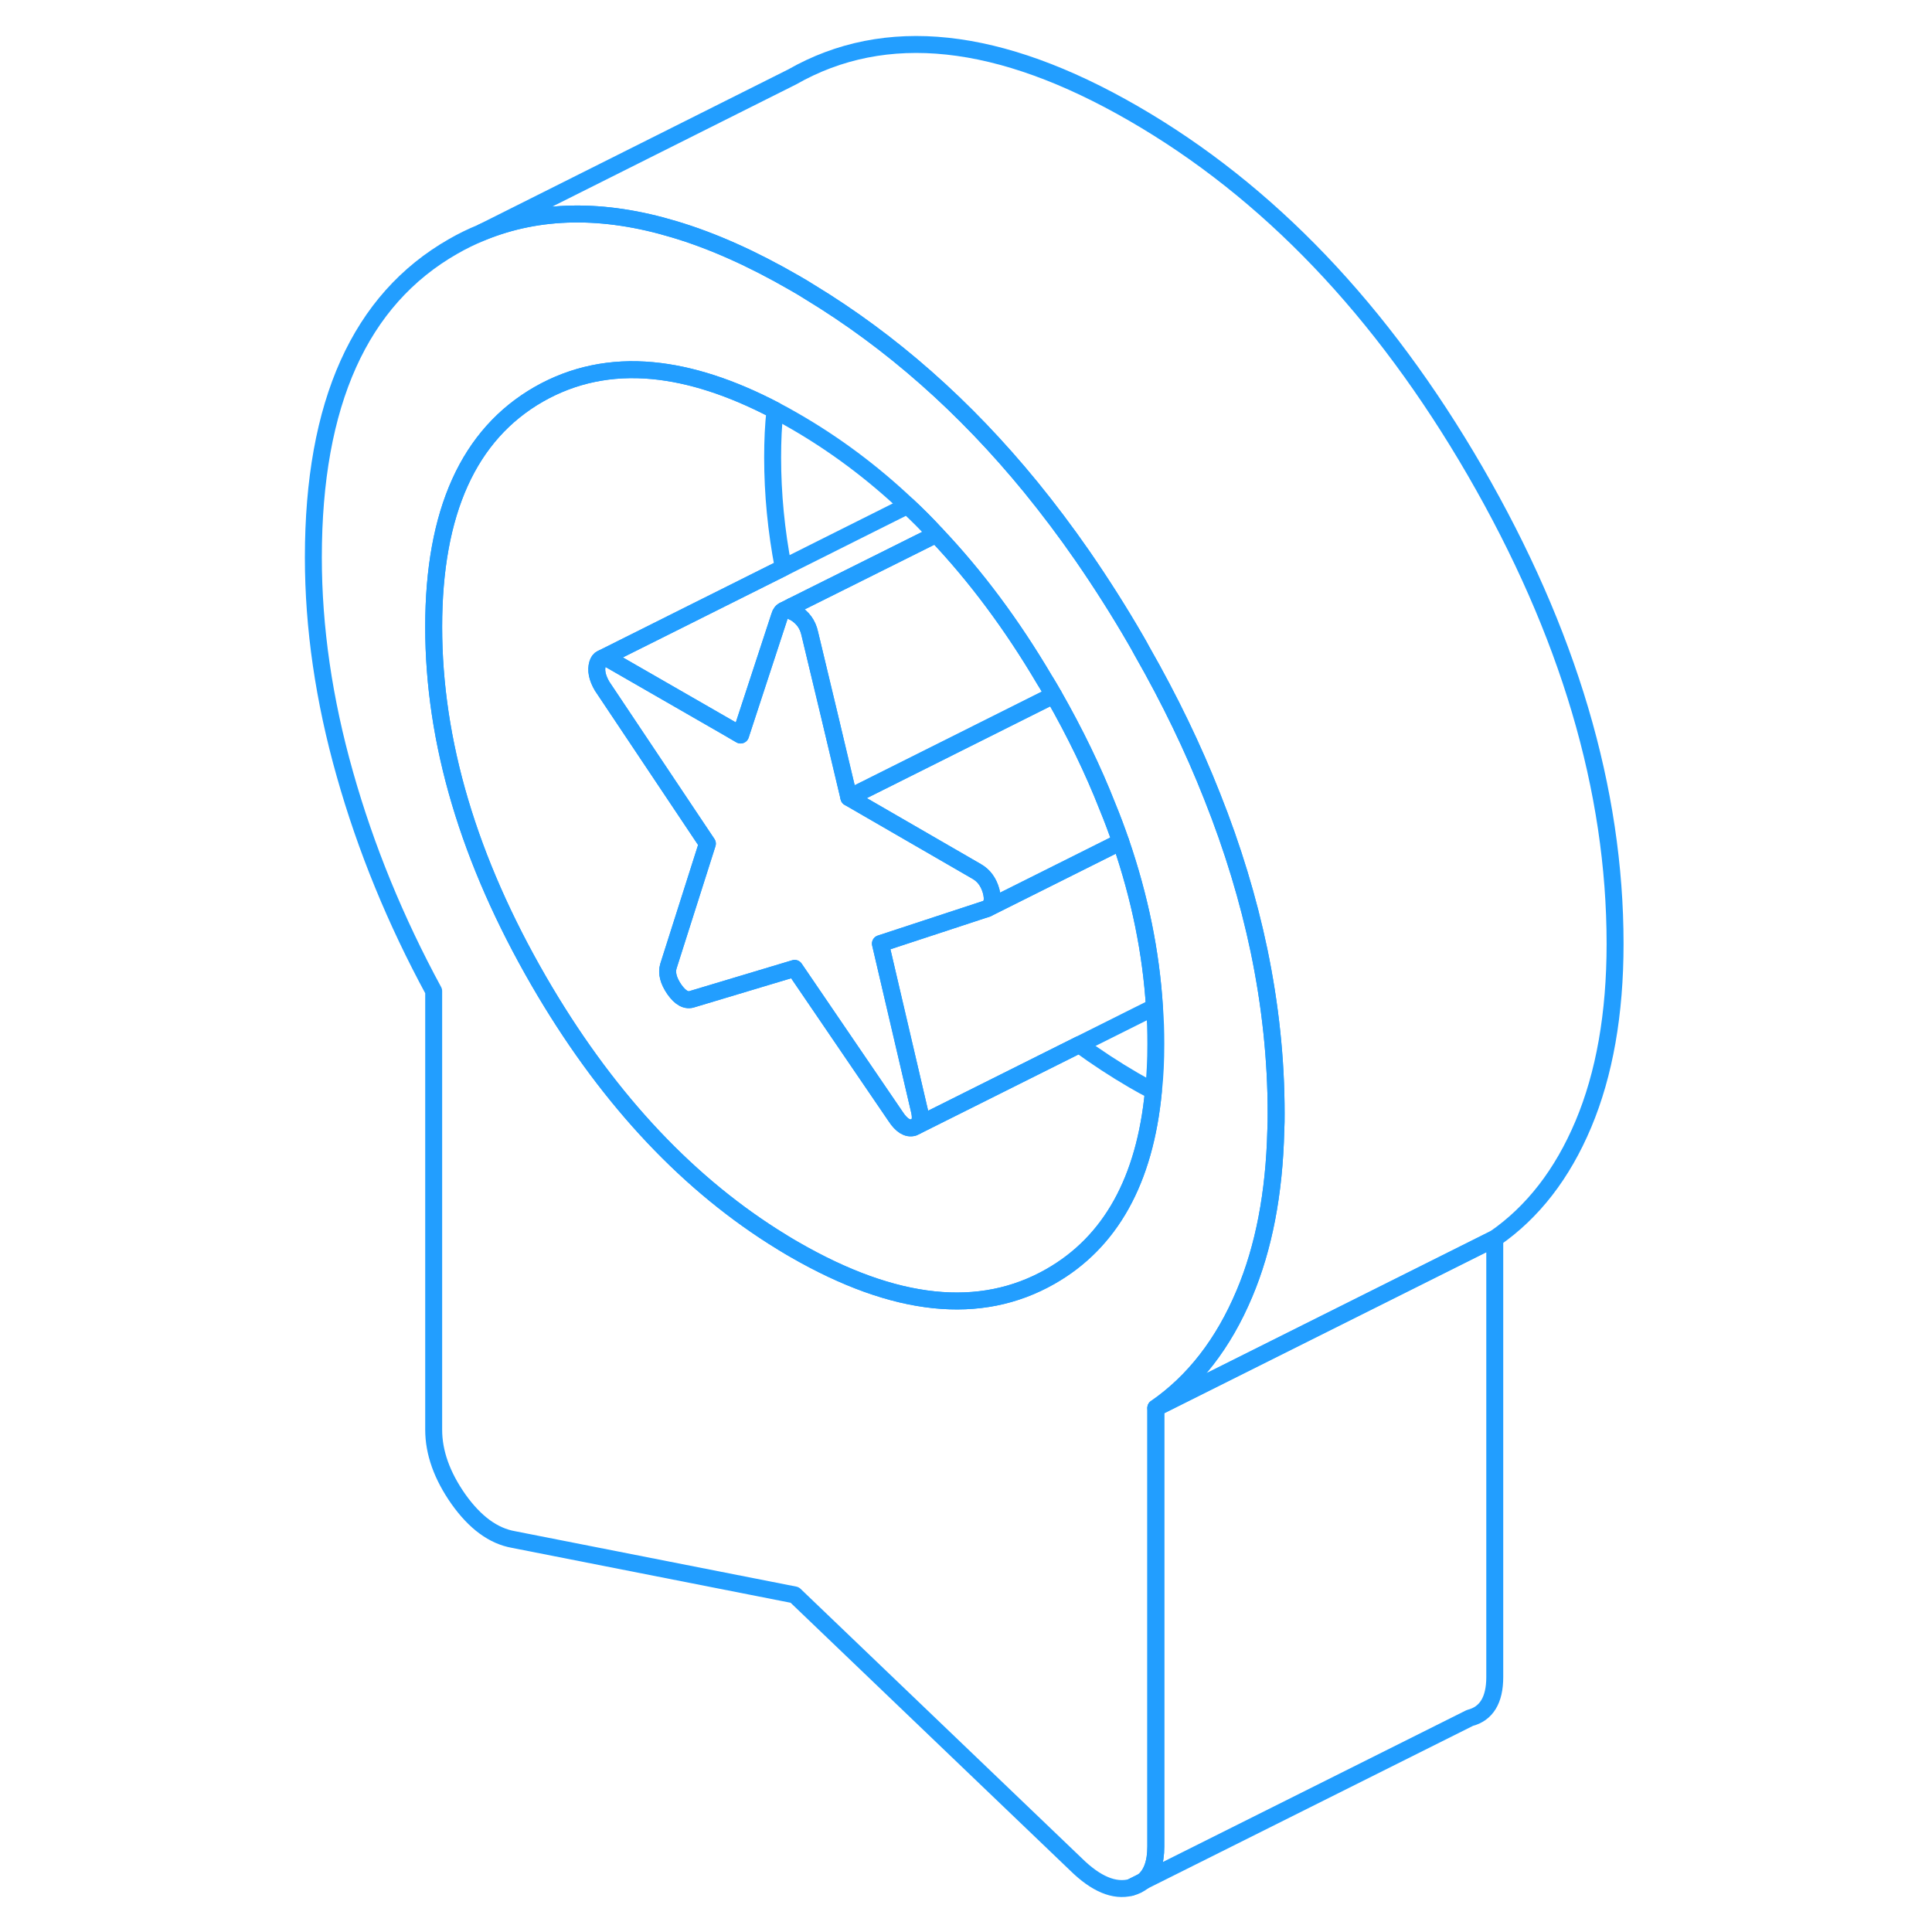 <svg width="48" height="48" viewBox="0 0 81 114" fill="none" xmlns="http://www.w3.org/2000/svg" stroke-width="1px" stroke-linecap="round" stroke-linejoin="round"><path d="M50.23 111.37C50.51 111.3 50.75 111.18 50.95 111.01L50.23 111.37Z" stroke="#229EFF" stroke-linejoin="round"/><path d="M30.22 35.78L29.77 36.01C29.91 35.96 30.09 35.99 30.31 36.11C30.27 36 30.25 35.89 30.22 35.78Z" stroke="#229EFF" stroke-linejoin="round"/><path d="M57.79 56.09C57.16 53.08 56.24 50.04 55.02 46.98C53.9 44.14 52.52 41.28 50.88 38.41C50.77 38.21 50.66 38 50.54 37.8C49.53 36.05 48.47 34.39 47.38 32.81C46.39 31.38 45.37 30.03 44.32 28.74C40.43 23.98 36.08 20.15 31.29 17.24C30.99 17.05 30.69 16.87 30.39 16.7C27.9 15.26 25.53 14.2 23.28 13.53C19.09 12.27 15.32 12.33 11.96 13.7L11.9 13.73C11.33 13.96 10.78 14.23 10.24 14.54C4.74 17.68 1.99 23.79 1.99 32.89C1.99 37.04 2.61 41.3 3.85 45.68C5.09 50.07 6.84 54.33 9.09 58.48V84.36C9.09 85.71 9.58 87.08 10.55 88.46C11.53 89.84 12.61 90.63 13.79 90.84L30.39 94.11L46.99 110.01C48.17 111.17 49.25 111.62 50.23 111.37L50.95 111.01C51.45 110.61 51.7 109.92 51.7 108.96V83.08C53.94 81.53 55.69 79.28 56.93 76.33C58.07 73.63 58.69 70.42 58.78 66.71C58.8 66.37 58.8 66.03 58.8 65.69C58.8 62.51 58.46 59.31 57.79 56.09ZM51.56 64.38C51.06 69.65 49.03 73.3 45.48 75.32C41.34 77.68 36.31 77.15 30.39 73.74C29.95 73.49 29.52 73.22 29.09 72.95C23.73 69.53 19.13 64.51 15.3 57.9C11.16 50.75 9.09 43.78 9.09 36.99C9.09 30.2 11.16 25.63 15.3 23.26C17.32 22.11 19.56 21.64 22.01 21.87C24.24 22.08 26.65 22.86 29.23 24.21C29.61 24.41 30 24.62 30.39 24.85C32.75 26.21 34.98 27.87 37.05 29.83C37.63 30.37 38.2 30.94 38.74 31.53C41.07 33.99 43.2 36.84 45.13 40.11C45.25 40.3 45.37 40.5 45.48 40.69C45.54 40.8 45.61 40.91 45.67 41.02C46.93 43.23 48 45.43 48.85 47.6C49.14 48.3 49.39 48.98 49.63 49.67C50.76 52.96 51.42 56.21 51.62 59.42C51.68 60.15 51.7 60.87 51.7 61.59C51.7 62.57 51.66 63.5 51.56 64.38Z" stroke="#229EFF" stroke-linejoin="round"/><path d="M51.56 64.38C51.06 69.65 49.03 73.3 45.48 75.32C41.34 77.68 36.31 77.15 30.39 73.74C29.95 73.49 29.52 73.22 29.09 72.95C23.73 69.53 19.13 64.51 15.3 57.9C11.16 50.75 9.09 43.78 9.09 36.99C9.09 30.2 11.16 25.63 15.3 23.26C17.32 22.11 19.56 21.64 22.01 21.87C24.24 22.08 26.65 22.86 29.23 24.21C29.13 25.09 29.09 26.02 29.09 26.99C29.09 29.14 29.3 31.31 29.72 33.5L24.05 36.33L19.02 38.85L18.98 38.87C18.88 38.91 18.81 39.01 18.76 39.17C18.65 39.54 18.73 39.98 19.03 40.49L25.24 49.78L22.94 57.01C22.82 57.41 22.94 57.87 23.29 58.38C23.65 58.89 24 59.08 24.36 58.95L29.09 57.53L30.39 57.14L36.34 65.87C36.69 66.41 37.05 66.63 37.4 66.53L37.6 66.43L47.18 61.64C48.22 62.4 49.29 63.1 50.39 63.74C50.78 63.97 51.17 64.18 51.56 64.38Z" stroke="#229EFF" stroke-linejoin="round"/><path d="M51.62 59.42L47.18 61.64L37.6 66.43C37.8 66.28 37.85 65.99 37.76 65.57L35.45 55.68L39.65 54.3L41.75 53.61L49.63 49.67C50.76 52.96 51.42 56.21 51.62 59.42Z" stroke="#229EFF" stroke-linejoin="round"/><path d="M41.75 53.61L39.65 54.3L35.45 55.68L37.76 65.57C37.85 65.99 37.8 66.28 37.6 66.43L37.4 66.53C37.05 66.63 36.69 66.41 36.34 65.87L30.39 57.14L29.09 57.53L24.36 58.95C24 59.08 23.65 58.89 23.29 58.38C22.94 57.87 22.82 57.41 22.94 57.01L25.24 49.78L19.03 40.49C18.73 39.98 18.65 39.54 18.76 39.17C18.81 39.01 18.88 38.91 18.98 38.87L19.02 38.85C19.16 38.8 19.34 38.84 19.56 38.97L26.41 42.91L27.2 43.37L29.5 36.35C29.55 36.17 29.64 36.06 29.77 36.01C29.91 35.96 30.09 35.99 30.31 36.11C30.34 36.12 30.36 36.13 30.39 36.15C30.86 36.43 31.16 36.83 31.28 37.38L32.44 42.22L33.59 47.06L35.44 48.13L41.13 51.42C41.55 51.66 41.83 52.04 41.98 52.57C42.12 53.09 42.05 53.44 41.75 53.61Z" stroke="#229EFF" stroke-linejoin="round"/><path d="M45.67 41.02L44.69 41.51L34.56 46.58L33.59 47.06L32.44 42.22L31.28 37.38C31.16 36.83 30.86 36.43 30.39 36.15C30.36 36.13 30.34 36.12 30.31 36.11C30.27 36 30.25 35.89 30.22 35.78L38.74 31.53C41.07 33.99 43.2 36.84 45.13 40.11C45.25 40.3 45.37 40.5 45.48 40.69C45.54 40.8 45.61 40.91 45.67 41.02Z" stroke="#229EFF" stroke-linejoin="round"/><path d="M41.98 52.57C41.83 52.04 41.55 51.66 41.13 51.42L35.44 48.13L33.59 47.06L34.56 46.58L44.69 41.51L45.67 41.02C46.93 43.23 48 45.43 48.85 47.6C49.14 48.3 49.39 48.98 49.63 49.67L41.75 53.61C42.05 53.44 42.12 53.09 41.98 52.57Z" stroke="#229EFF" stroke-linejoin="round"/><path d="M38.74 31.53L30.22 35.78L29.77 36.01C29.64 36.06 29.55 36.17 29.5 36.35L27.2 43.37L26.41 42.91L19.56 38.97C19.34 38.84 19.16 38.8 19.02 38.85L24.05 36.34L29.72 33.5L37.05 29.83C37.63 30.37 38.2 30.94 38.74 31.53Z" stroke="#229EFF" stroke-linejoin="round"/><path d="M71.7 73.08V98.96C71.7 100.31 71.21 101.12 70.23 101.37L50.95 111.01C51.45 110.61 51.7 109.92 51.7 108.96V83.08L71.7 73.08Z" stroke="#229EFF" stroke-linejoin="round"/><path d="M78.8 55.69C78.8 59.83 78.17 63.38 76.93 66.33C75.69 69.28 73.94 71.53 71.7 73.08L51.7 83.08C53.94 81.53 55.69 79.28 56.93 76.33C58.07 73.63 58.69 70.42 58.78 66.71C58.8 66.37 58.8 66.03 58.8 65.69C58.8 62.51 58.46 59.31 57.79 56.09C57.16 53.08 56.24 50.04 55.02 46.98C53.9 44.14 52.52 41.28 50.88 38.41C50.77 38.21 50.66 38 50.54 37.8C49.53 36.05 48.47 34.39 47.38 32.81C46.39 31.38 45.37 30.03 44.32 28.74C40.43 23.98 36.08 20.15 31.29 17.24C30.99 17.05 30.69 16.87 30.39 16.7C27.9 15.26 25.53 14.2 23.28 13.53C19.09 12.27 15.32 12.33 11.96 13.7L30.24 4.54C35.75 1.4 42.46 2.12 50.39 6.7C58.32 11.28 65.04 18.31 70.54 27.8C76.04 37.3 78.8 46.59 78.8 55.69Z" stroke="#229EFF" stroke-linejoin="round"/></svg>